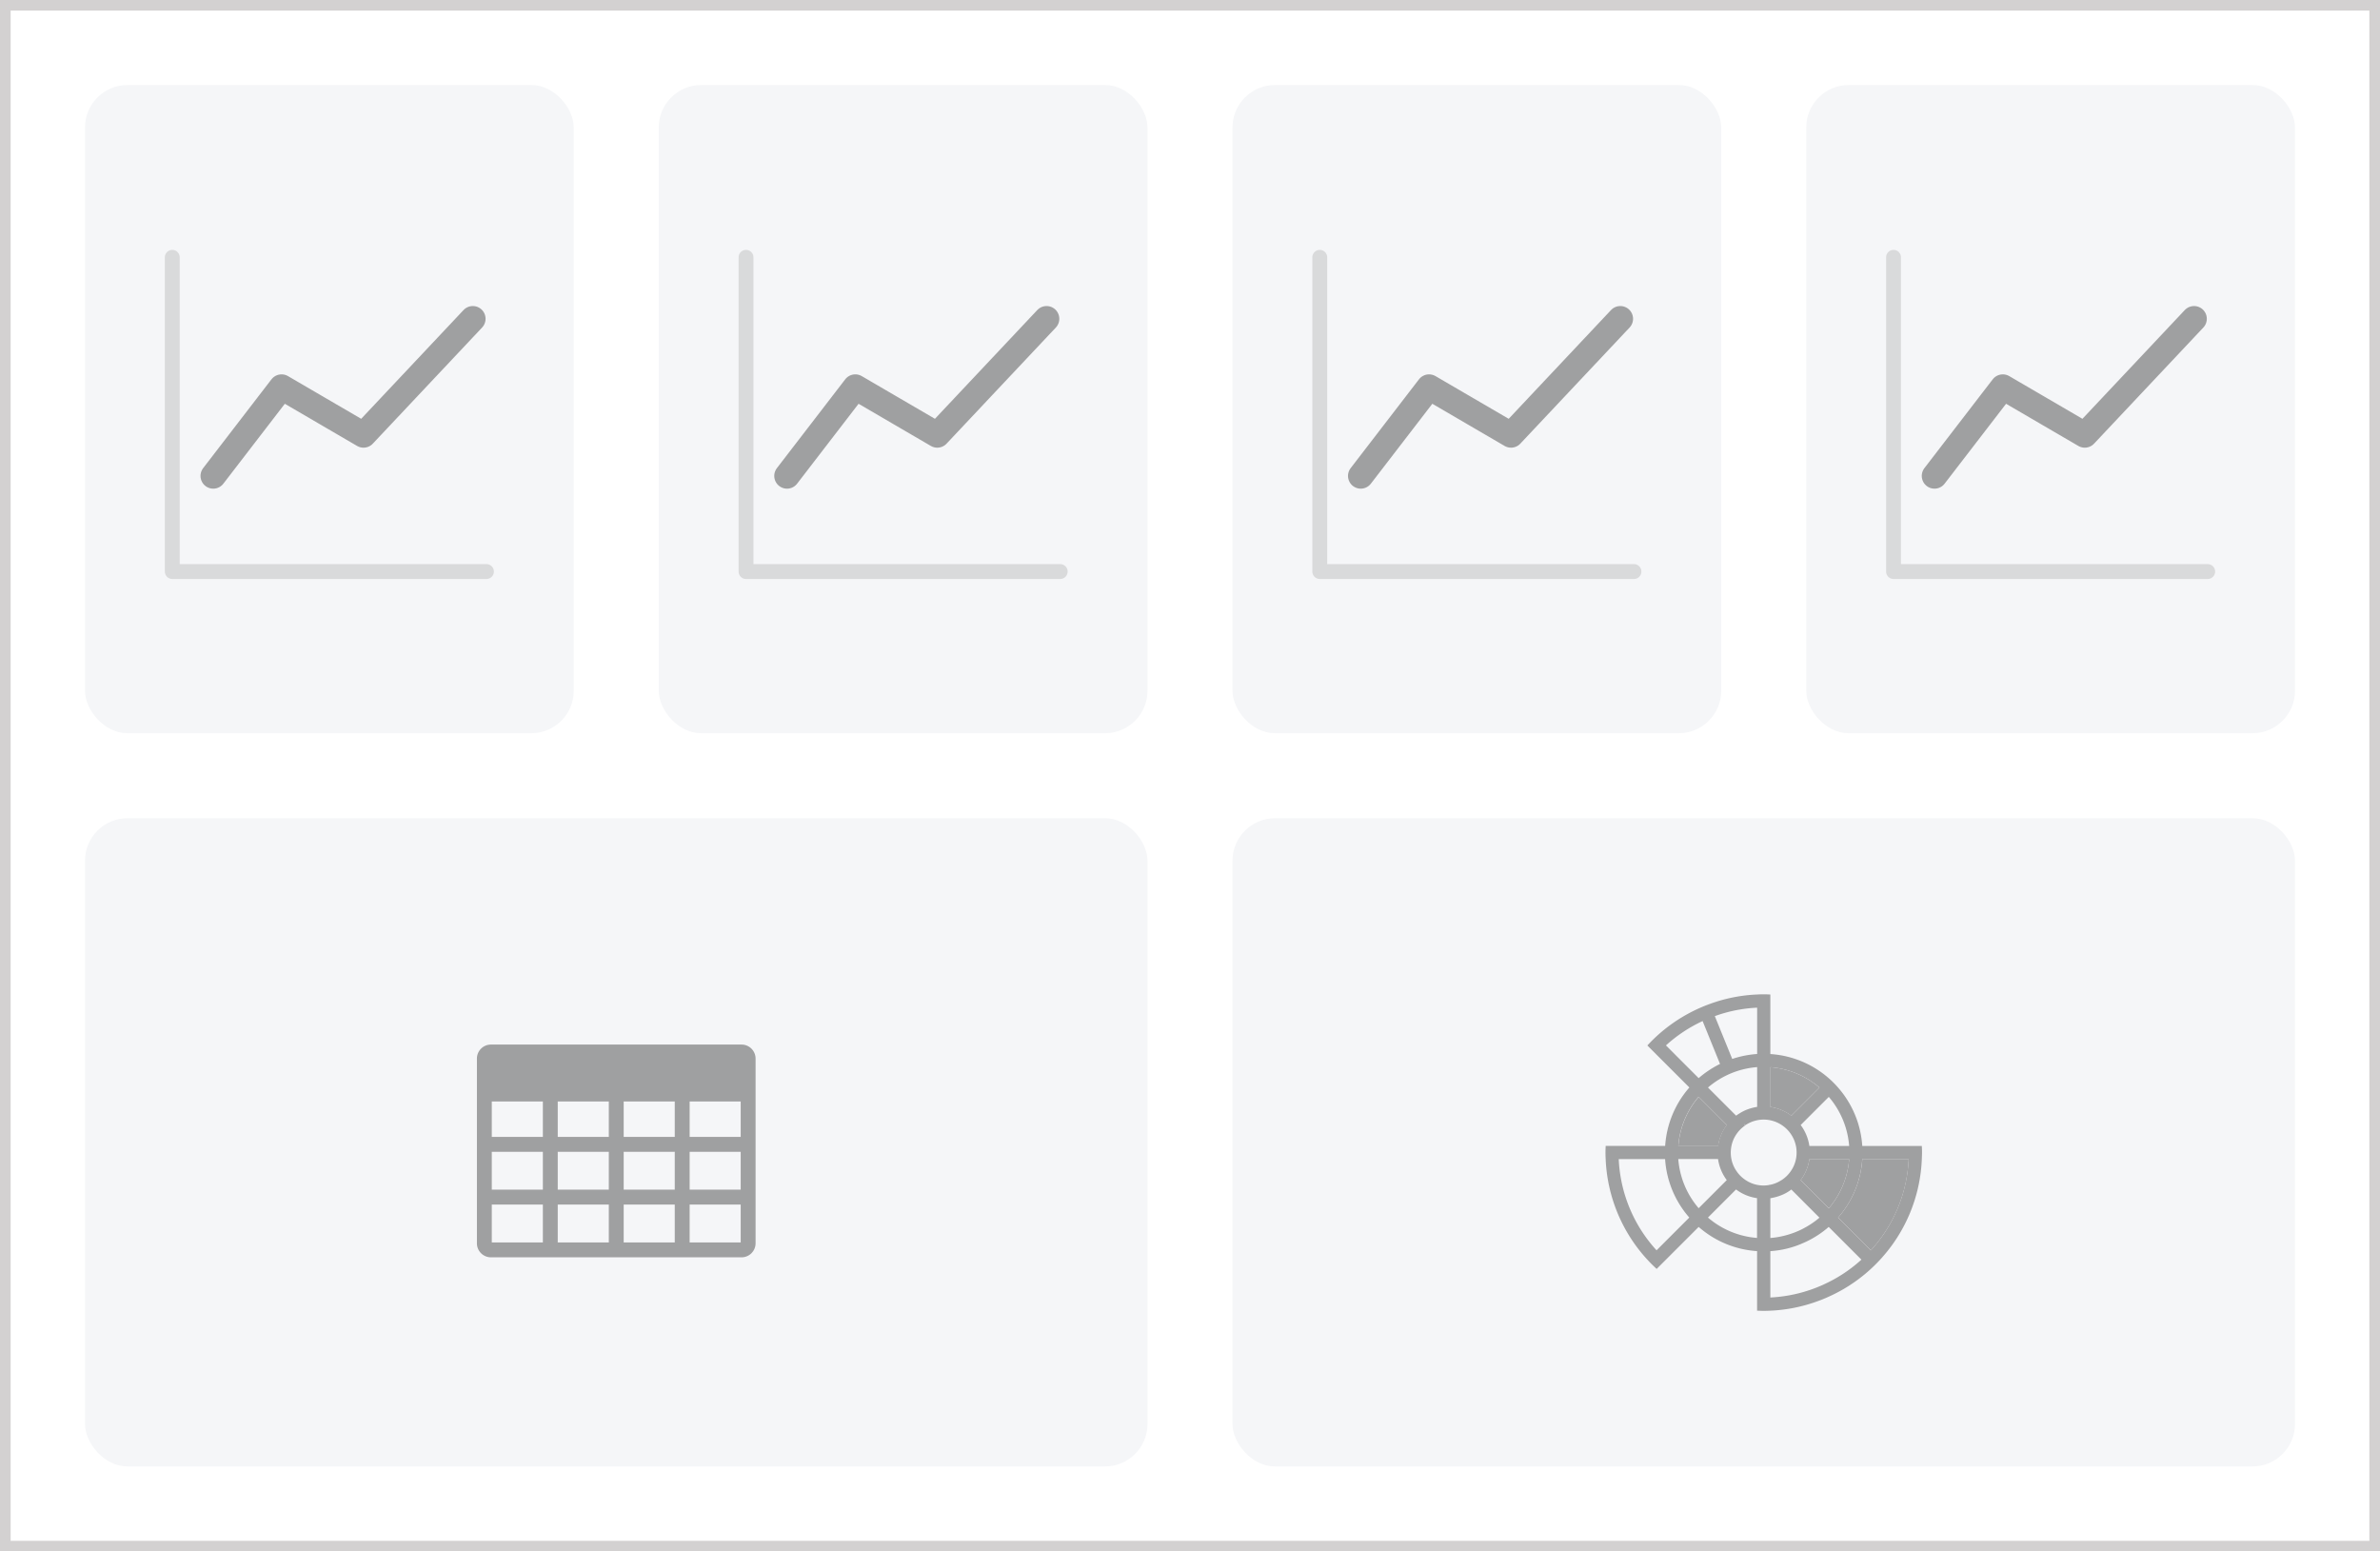 <svg width="224" height="146" viewBox="0 0 224 146" fill="none" xmlns="http://www.w3.org/2000/svg">
    <rect x="0" y="0" width="224" height="146" fill="#808080" stroke="none"/>
    <path fill="#fff" stroke="#D3D1D1" d="M.5.5h223v145H.5z"/>
    <rect x="8" y="8" width="46" height="61" rx="4" fill="#F5F6F8"/>
    <g opacity=".5" clip-path="url(#v2zqer6jsa)" stroke-miterlimit="10" stroke-linecap="round">
        <path d="M16.214 24.214v29.572M45.785 53.786H16.214" stroke="#BEBEBE" stroke-width="1.4"/>
        <path d="m20.071 44.786 6.429-8.357M26.5 36.429l7.714 4.5M34.214 40.929 44.5 30" stroke="#4A4A4A" stroke-width="2.4"/>
    </g>
    <rect x="116" y="8" width="46" height="61" rx="4" fill="#F5F6F8"/>
    <g opacity=".5" clip-path="url(#2ns22wc97b)" stroke-miterlimit="10" stroke-linecap="round">
        <path d="M124.214 24.214v29.572M153.785 53.786h-29.571" stroke="#BEBEBE" stroke-width="1.4"/>
        <path d="m128.071 44.786 6.429-8.357M134.5 36.429l7.714 4.5M142.214 40.929 152.5 30" stroke="#4A4A4A" stroke-width="2.4"/>
    </g>
    <rect x="62" y="8" width="46" height="61" rx="4" fill="#F5F6F8"/>
    <g opacity=".5" clip-path="url(#79q1kd4wvc)" stroke-miterlimit="10" stroke-linecap="round">
        <path d="M70.214 24.214v29.572M99.785 53.786H70.214" stroke="#BEBEBE" stroke-width="1.4"/>
        <path d="m74.071 44.786 6.429-8.357M80.5 36.429l7.714 4.5M88.214 40.929 98.5 30" stroke="#4A4A4A" stroke-width="2.4"/>
    </g>
    <rect x="170" y="8" width="46" height="61" rx="4" fill="#F5F6F8"/>
    <g opacity=".5" clip-path="url(#3ma4hadn6d)" stroke-miterlimit="10" stroke-linecap="round">
        <path d="M178.214 24.214v29.572M207.785 53.786h-29.571" stroke="#BEBEBE" stroke-width="1.4"/>
        <path d="m182.071 44.786 6.429-8.357M188.5 36.429l7.714 4.5M196.214 40.929 206.5 30" stroke="#4A4A4A" stroke-width="2.4"/>
    </g>
    <rect x="8" y="77" width="100" height="61" rx="4" fill="#F5F6F8"/>
    <g opacity=".5" clip-path="url(#jvh45tb26e)">
        <path d="M46.827 99.31h22.345c.683 0 1.242.559 1.242 1.242v3.103H45.585v-3.103c0-.683.559-1.242 1.241-1.242z" fill="#4A4A4A"/>
        <path d="M69.793 99H46.207a.62.62 0 0 0-.621.62V117a.62.62 0 0 0 .62.621h23.587a.62.62 0 0 0 .62-.621V99.62a.62.62 0 0 0-.62-.62zM51.793 117v-16.138M58 117v-16.138M64.207 117v-16.138M70.413 107.69H45.587M70.413 112.655H45.587M70.413 112.655H45.587M70.413 112.655H45.587" stroke="#4A4A4A" stroke-width="1.4" stroke-miterlimit="10" stroke-linecap="round"/>
    </g>
    <rect x="116" y="77" width="100" height="61" rx="4" fill="#F5F6F8"/>
    <g opacity=".5" clip-path="url(#95bvramynf)" fill="#4A4A4A">
        <path d="M180.878 107.845h-5.605a9.244 9.244 0 0 0-2.278-5.499 9.256 9.256 0 0 0-6.374-3.154v-5.604c-.205-.007-.41-.019-.621-.019-.211 0-.416.006-.621.019a14.733 14.733 0 0 0-4.45.887 14.885 14.885 0 0 0-5.884 3.91l.875.876 3.079 3.078a9.25 9.25 0 0 0-2.278 5.5h-5.599c-.006.204-.018.409-.018.62 0 .211.006.416.018.621a14.86 14.86 0 0 0 4.798 10.334l.875-.875 3.079-3.078a9.26 9.26 0 0 0 5.499 2.278v5.604c.205.007.41.019.621.019.211 0 .416-.006.621-.019a14.774 14.774 0 0 0 4.357-.856c.391-.137.776-.292 1.154-.466a14.812 14.812 0 0 0 4.829-3.482 14.816 14.816 0 0 0 3.923-9.459c.006-.205.019-.41.019-.621 0-.211-.007-.416-.019-.62v.006zm-8.758-4.624a8.027 8.027 0 0 1 1.918 4.624h-3.743a4.329 4.329 0 0 0-.819-1.974l2.644-2.644v-.006zm-2.644 7.839a4.291 4.291 0 0 0 .819-1.974h3.743a8.044 8.044 0 0 1-1.918 4.624l-2.644-2.644v-.006zm1.769 3.526c-.509.44-1.08.806-1.688 1.111-.367.18-.751.335-1.155.459a8.047 8.047 0 0 1-1.781.347v-3.742c.124-.019.248-.05.366-.075.41-.099.801-.242 1.161-.447.155-.087.304-.186.447-.298l2.644 2.645h.006zm-4.624-14.158a8.034 8.034 0 0 1 4.624 1.918l-2.644 2.644a4.297 4.297 0 0 0-1.974-.82v-3.742h-.006zm-1.242-5.605v4.363a9.483 9.483 0 0 0-2.346.466l-1.638-4.028a13.44 13.44 0 0 1 3.978-.795l.006-.006zm-4.624 7.516a8.09 8.09 0 0 1 2.744-1.545 8.138 8.138 0 0 1 1.88-.373v3.743a4.1 4.1 0 0 0-.471.099c-.41.106-.795.267-1.142.485a4.383 4.383 0 0 0-.367.242l-2.644-2.644v-.007zm-3.96-3.96a13.642 13.642 0 0 1 3.451-2.29l1.639 4.034a9.502 9.502 0 0 0-2.011 1.335l-3.079-3.079zm3.079 4.835 2.644 2.645a4.292 4.292 0 0 0-.819 1.973h-3.743a8.04 8.04 0 0 1 1.918-4.624v.006zm1.825 5.866c.105.732.397 1.409.819 1.974l-2.644 2.644a8.02 8.02 0 0 1-1.918-4.624h3.743v.006zm-5.785 8.584a13.585 13.585 0 0 1-3.563-8.584h4.364a9.25 9.25 0 0 0 2.277 5.499l-3.078 3.079v.006zm9.459-1.167a8.034 8.034 0 0 1-4.624-1.918l2.644-2.644a4.296 4.296 0 0 0 1.974.819v3.743h.006zm1.136-4.984c-.168.031-.341.05-.515.05a3.025 3.025 0 0 1-1.707-.515 3.08 3.08 0 0 1-.875-.876 3.045 3.045 0 0 1-.515-1.706c0-.212.024-.423.062-.621a3 3 0 0 1 .453-1.086c.217-.329.503-.615.825-.838l-.062-.155.112.111a3.07 3.07 0 0 1 2.328-.453 3.116 3.116 0 0 1 2.414 2.415c.043.198.062.409.062.62a3.025 3.025 0 0 1-.515 1.707 3.09 3.09 0 0 1-.875.875 1.332 1.332 0 0 1-.037.019c-.317.205-.671.36-1.056.434-.031.007-.068 0-.105.013l.006.006zm5.146 9.36a13.712 13.712 0 0 1-5.034 1.229v-4.363a8.966 8.966 0 0 0 2.247-.435c.397-.13.776-.292 1.148-.465a9.202 9.202 0 0 0 2.098-1.378l3.078 3.078a13.58 13.58 0 0 1-3.544 2.334h.007zm4.419-3.209-3.079-3.078a9.25 9.25 0 0 0 2.278-5.5h4.364a13.613 13.613 0 0 1-3.563 8.584v-.006z"/>
        <path d="m169.476 111.06 2.644 2.644a8.027 8.027 0 0 0 1.918-4.624h-3.743a4.344 4.344 0 0 1-.819 1.974v.006zM162.524 105.871l-2.644-2.644a8.02 8.02 0 0 0-1.918 4.624h3.743a4.333 4.333 0 0 1 .819-1.974v-.006zM168.594 104.99l2.644-2.644a8.014 8.014 0 0 0-4.624-1.918v3.742a4.341 4.341 0 0 1 1.974.82h.006zM173.001 114.585l3.079 3.079a13.59 13.59 0 0 0 3.562-8.584h-4.363a9.257 9.257 0 0 1-2.278 5.499v.006zM164.182 105.766l.062.155s.031-.031.049-.044l-.111-.111z"/>
    </g>
    <defs>
        <clipPath id="v2zqer6jsa">
            <path fill="#fff" transform="translate(13 21)" d="M0 0h36v36H0z"/>
        </clipPath>
        <clipPath id="2ns22wc97b">
            <path fill="#fff" transform="translate(121 21)" d="M0 0h36v36H0z"/>
        </clipPath>
        <clipPath id="79q1kd4wvc">
            <path fill="#fff" transform="translate(67 21)" d="M0 0h36v36H0z"/>
        </clipPath>
        <clipPath id="3ma4hadn6d">
            <path fill="#fff" transform="translate(175 21)" d="M0 0h36v36H0z"/>
        </clipPath>
        <clipPath id="jvh45tb26e">
            <path fill="#fff" transform="translate(40 90)" d="M0 0h36v36H0z"/>
        </clipPath>
        <clipPath id="95bvramynf">
            <path fill="#fff" transform="translate(148 90)" d="M0 0h36v36H0z"/>
        </clipPath>
    </defs>
</svg>
